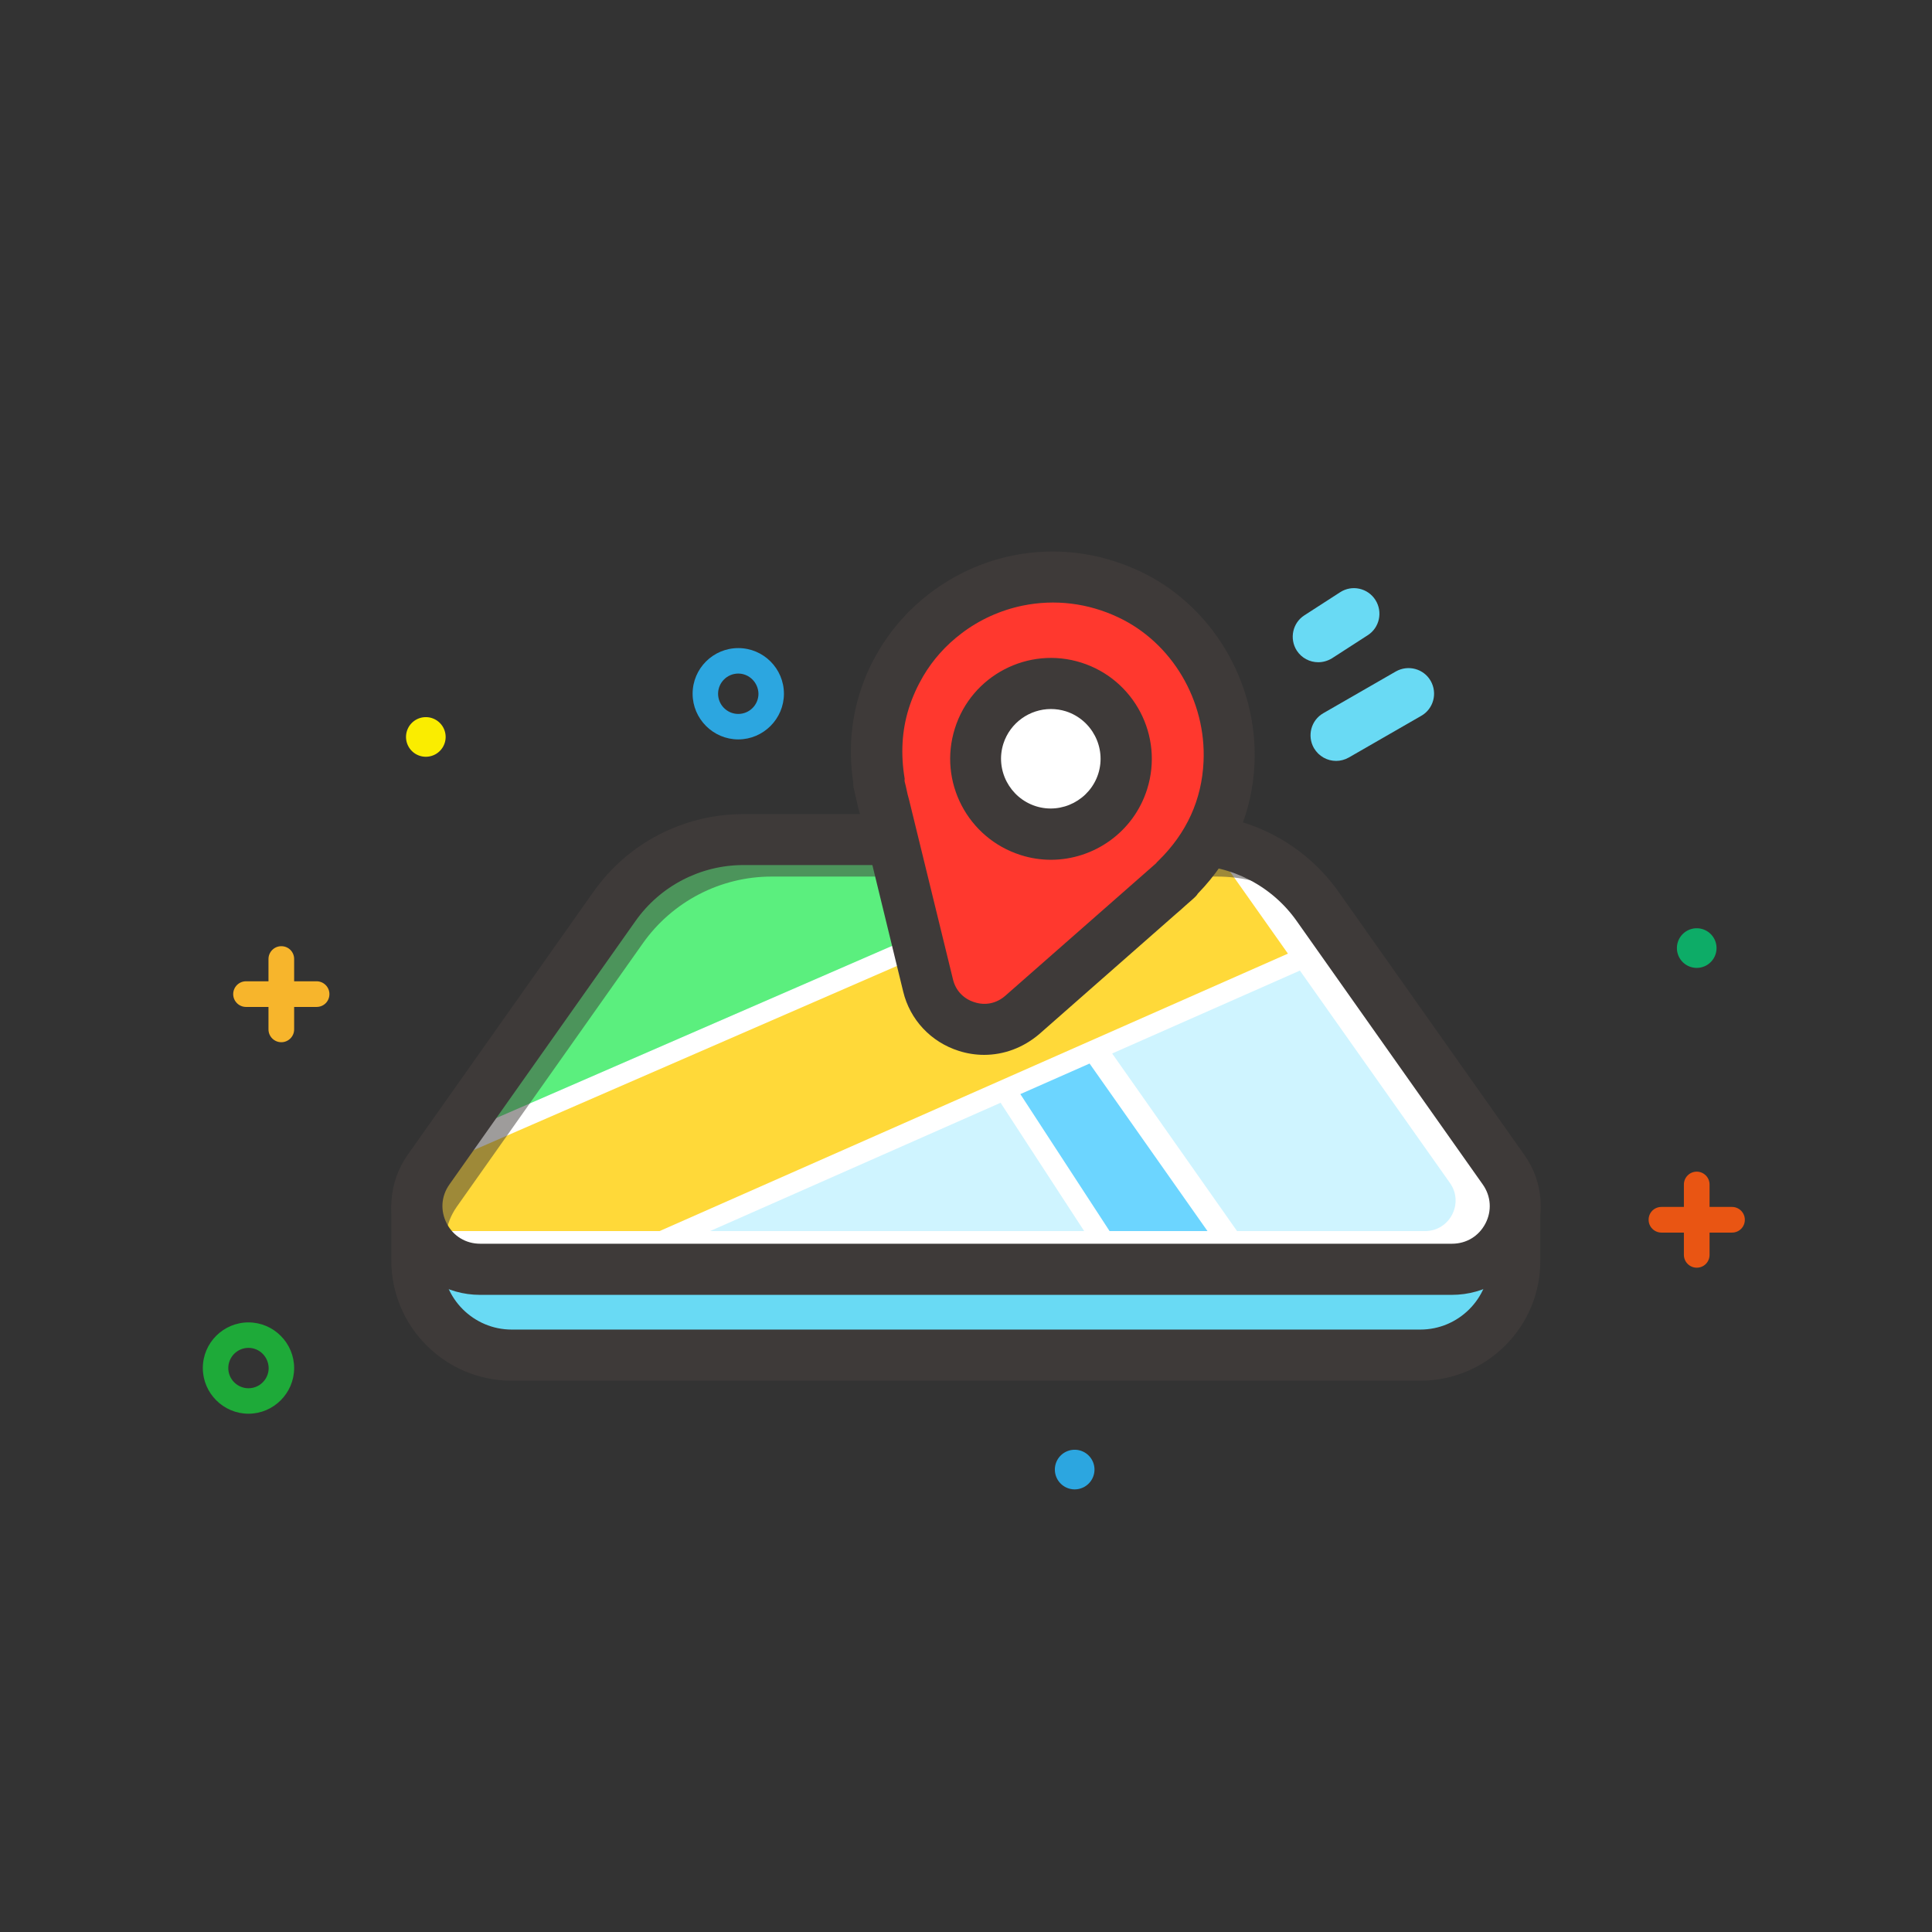<?xml version="1.0" standalone="no"?><!DOCTYPE svg PUBLIC "-//W3C//DTD SVG 1.1//EN" "http://www.w3.org/Graphics/SVG/1.1/DTD/svg11.dtd"><svg t="1613119977227" class="icon" viewBox="0 0 1024 1024" version="1.1" xmlns="http://www.w3.org/2000/svg" p-id="3514" width="48" height="48" xmlns:xlink="http://www.w3.org/1999/xlink"><rect x="0" y="0" width="1024" height="1024" fill="#333333" stroke="none"/><defs><style type="text/css"></style></defs><path d="M763.1 718.2H260.9c-22 0-39.9-17.9-39.9-39.9 0-21 17-38 38-38h506c21 0 38 17 38 38 0 22.1-17.8 39.9-39.9 39.9z" fill="#69DAF4" p-id="3515"></path><path d="M752.8 731.8H271.2c-35.2 0-63.8-28.6-63.8-63.7v-27.7c0-7.5 6.1-13.5 13.5-13.5h582c7.5 0 13.5 6.1 13.5 13.5V668c0.2 35.2-28.4 63.8-63.6 63.8z m-518.3-78V668c0 20.2 16.5 36.7 36.7 36.7h481.6c20.2 0 36.7-16.4 36.7-36.7v-14.2h-555z" fill="#3E3A39" p-id="3516"></path><path d="M769.5 672.7H254.4c-27.1 0-43-30.6-27.3-52.7l98.6-139.6c15.7-22.2 41.1-35.4 68.3-35.4h236c27.2 0 52.6 13.2 68.3 35.4L796.9 620c15.6 22.1-0.2 52.7-27.4 52.7z" fill="#CFF4FF" p-id="3517"></path><path d="M573.1 535.1l87.7 124.7-81.6-0.3-64.3-98.7z" fill="#FFFFFF" p-id="3518"></path><path d="M241.2 682.5L209 642.7l9.2-30.6 403.1-175.4 29 3.5 37.9 14 37.5 44-417.3 184.3z" fill="#FFFFFF" p-id="3519"></path><path d="M622.9 447.8L227.1 620l-6.1 20.3 25.4 31.4h59.7l402-177.5-26.3-30.8L649 451z" fill="#FFD939" p-id="3520"></path><path d="M796.9 620l-98.6-139.6c-14.1-20-36.4-32.2-60.5-34.5 4.7 4.2 9.1 8.9 12.8 14.2L768.5 627c7.6 10.7-0.1 25.5-13.2 25.5H223.9c5 11.5 16 20.2 30.5 20.2h515.1c27.2 0 43-30.6 27.4-52.7z" fill="#FFFFFF" p-id="3521"></path><path d="M698.7 351c-4.5 0-8.8-2.2-11.4-6.2-4-6.3-2.2-14.7 4.1-18.7l18.9-12.2c6.3-4.1 14.7-2.2 18.7 4.1s2.2 14.7-4.1 18.7L706 348.9c-2.3 1.4-4.8 2.1-7.3 2.1z" fill="#69DAF4" p-id="3522"></path><path d="M588.1 451.2l-344 149.6 111.1-155.9 248.7-0.7z" fill="#5BEF7E" p-id="3523"></path><path d="M708.2 403.3c-4.7 0-9.2-2.4-11.8-6.8-3.7-6.5-1.5-14.8 5-18.5l38.4-22.1c6.5-3.7 14.8-1.5 18.5 5 3.7 6.5 1.5 14.8-5 18.5l-38.4 22.1c-2.1 1.2-4.5 1.8-6.7 1.8z" fill="#69DAF4" p-id="3524"></path><path d="M242.1 639.6L340.7 500c15.7-22.2 41.1-35.4 68.3-35.4h236c24.5 0 47.3 11.2 63.1 29.6l-9.8-13.8C682.6 458.2 657.2 445 630 445H394c-27.2 0-52.6 13.2-68.3 35.4L227.1 620c-11.9 16.9-5.4 38.7 10.3 48-2.6-9.1-1.6-19.4 4.7-28.4z" fill="#3E3A39" opacity=".5" p-id="3525"></path><path d="M769.5 686.3H254.4c-17.6 0-33.6-9.7-41.7-25.4-8.1-15.6-6.8-34.3 3.3-48.7l98.6-139.6c18.2-25.8 47.8-41.1 79.4-41.1h236c31.5 0 61.2 15.4 79.4 41.1L808 612.2c10.2 14.4 11.4 33.1 3.3 48.7-8.2 15.7-24.1 25.4-41.8 25.4zM394 458.5c-22.7 0-44.1 11.1-57.2 29.7l-98.6 139.6c-4.4 6.2-4.9 13.9-1.4 20.7 3.5 6.7 10.1 10.7 17.7 10.7h515.1c7.6 0 14.2-4 17.7-10.7 3.5-6.7 3-14.5-1.4-20.7l-98.6-139.6c-13.1-18.6-34.5-29.7-57.2-29.7H394z" fill="#3E3A39" p-id="3526"></path><path d="M501.1 325c-9.4 7.1-17.4 16-23.6 26.5-3.7 6.1-6.7 12.8-8.9 19.9-4.6 14.7-5 29.6-2.6 43.8l-0.3-0.1 1.2 4.9c0.6 2.7 1.1 5.4 1.9 8l23 94.4c5.4 22.2 32.5 30.8 49.7 15.7l73.4-64.5c1.6-1.2 3-2.6 4.5-3.9l4.1-3.6-0.3-0.1c15.6-15.4 26.8-35.8 28-61.6 1.7-37.1-19.3-73.5-53-89.4-19.5-9.2-40.1-11.2-59.2-7.3a92.81 92.81 0 0 0-37.9 17.3" fill="#FF382E" p-id="3527"></path><path d="M521.6 559.1c-4.5 0-9-0.7-13.4-2.1-14.8-4.7-25.9-16.5-29.5-31.5l-23-94.4c-0.5-1.5-1.1-4-1.6-6.4l-1.5-6.5c-0.3-1.2-0.4-2.4-0.4-3.6-2.4-16.4-1.2-32.3 3.5-47.3 2.5-8 5.9-15.6 10.2-22.7 7-11.8 16.2-22 27.1-30.3 12.8-9.7 27.8-16.6 43.5-19.8 22.8-4.7 46.2-1.8 67.7 8.3 38.3 18 62.7 59.1 60.7 102.2-1.2 25.9-11.5 49.6-30 68.6-0.6 1-1.4 1.8-2.3 2.6l-4.1 3.6c-2.5 2.3-3.8 3.4-5.1 4.5l-72.7 63.9c-8.4 7.1-18.6 10.9-29.1 10.9z m-42.1-144.8l0.6 2.4c0.8 3.8 1.2 5.5 1.7 7.1l23.3 95.3c1.4 5.9 5.6 10.3 11.4 12.1 5.8 1.9 11.7 0.6 16.3-3.4l79.9-70.2c0.4-0.5 0.8-1 1.3-1.4 15-14.7 23-32.4 23.9-52.5 1.5-32.3-16.7-63.1-45.2-76.5-16.1-7.6-33.6-9.7-50.7-6.2-11.7 2.4-23 7.5-32.5 14.8-8.2 6.2-15 13.8-20.2 22.6-3.1 5.3-5.7 11-7.6 17-3.7 11.7-4.4 24.3-2.2 37.4-0.1 0.5-0.1 1 0 1.5z m21.6-89.3h0.3-0.3z" fill="#3E3A39" p-id="3528"></path><path d="M557 402.2m-39.9 0a39.9 39.9 0 1 0 79.8 0 39.9 39.9 0 1 0-79.8 0Z" fill="#FFFFFF" p-id="3529"></path><path d="M557 455.7c-5.3 0-10.7-0.8-16-2.5-28.1-8.9-43.8-38.9-34.9-67.1 8.8-28.1 38.9-43.8 67-34.9 28.1 8.9 43.8 38.9 34.9 67.1-7.2 22.8-28.3 37.4-51 37.4z m0-79.9c-11.2 0-21.6 7.2-25.2 18.4-4.4 13.9 3.4 28.7 17.2 33.1 13.8 4.4 28.7-3.4 33.1-17.2 4.4-13.9-3.4-28.7-17.2-33.1-2.6-0.8-5.2-1.2-7.9-1.2z m38.1 38.4h0.3-0.3z" fill="#3E3A39" p-id="3530"></path><path d="M577.5 563.7l62.5 88.8h-51.9l-47.3-72.6z" fill="#6CD5FF" p-id="3531"></path><path d="M167.8 533.7h-37.4c-3.7 0-6.8-3-6.8-6.8 0-3.7 3-6.8 6.8-6.8h37.4c3.7 0 6.8 3 6.8 6.8s-3 6.8-6.8 6.8z" fill="#F7B52C" p-id="3532"></path><path d="M149.1 552.4c-3.7 0-6.8-3-6.8-6.8v-37.3c0-3.7 3-6.8 6.8-6.8s6.8 3 6.8 6.8v37.3c0 3.8-3.1 6.8-6.8 6.8z" fill="#F7B52C" p-id="3533"></path><path d="M391.3 391.9c-13.3 0-24.2-10.9-24.2-24.2 0-13.4 10.9-24.2 24.2-24.2 13.4 0 24.2 10.9 24.2 24.2 0 13.3-10.9 24.2-24.2 24.2z m0-34.9c-5.9 0-10.7 4.8-10.7 10.7 0 5.9 4.8 10.7 10.7 10.7 5.9 0 10.7-4.8 10.7-10.7-0.1-5.9-4.9-10.7-10.7-10.7z" fill="#2CA6E0" p-id="3534"></path><path d="M131.7 749.3c-13.3 0-24.2-10.9-24.2-24.2 0-13.4 10.9-24.2 24.2-24.2s24.2 10.9 24.2 24.2c0 13.3-10.9 24.2-24.2 24.2z m0-34.9c-5.9 0-10.7 4.8-10.7 10.7 0 5.9 4.8 10.7 10.7 10.7 5.9 0 10.7-4.8 10.7-10.7-0.1-5.9-4.8-10.7-10.7-10.7z" fill="#1EAA39" p-id="3535"></path><path d="M899.3 502.5m-10.5 0a10.5 10.5 0 1 0 21 0 10.5 10.5 0 1 0-21 0Z" fill="#0DAC67" p-id="3536"></path><path d="M225.7 390.6m-10.5 0a10.5 10.5 0 1 0 21 0 10.5 10.5 0 1 0-21 0Z" fill="#FAED00" p-id="3537"></path><path d="M569.6 778.9m-10.5 0a10.5 10.5 0 1 0 21 0 10.5 10.5 0 1 0-21 0Z" fill="#2CA6E0" p-id="3538"></path><path d="M918 653.3h-37.4c-3.7 0-6.8-3-6.8-6.8s3-6.8 6.8-6.8H918c3.7 0 6.8 3 6.8 6.8s-3 6.8-6.8 6.8z" fill="#E95513" p-id="3539"></path><path d="M899.3 671.9c-3.7 0-6.8-3-6.8-6.8v-37.3c0-3.7 3-6.8 6.8-6.8 3.7 0 6.8 3 6.8 6.8v37.3c0 3.8-3 6.8-6.8 6.8z" fill="#E95513" p-id="3540"></path></svg>